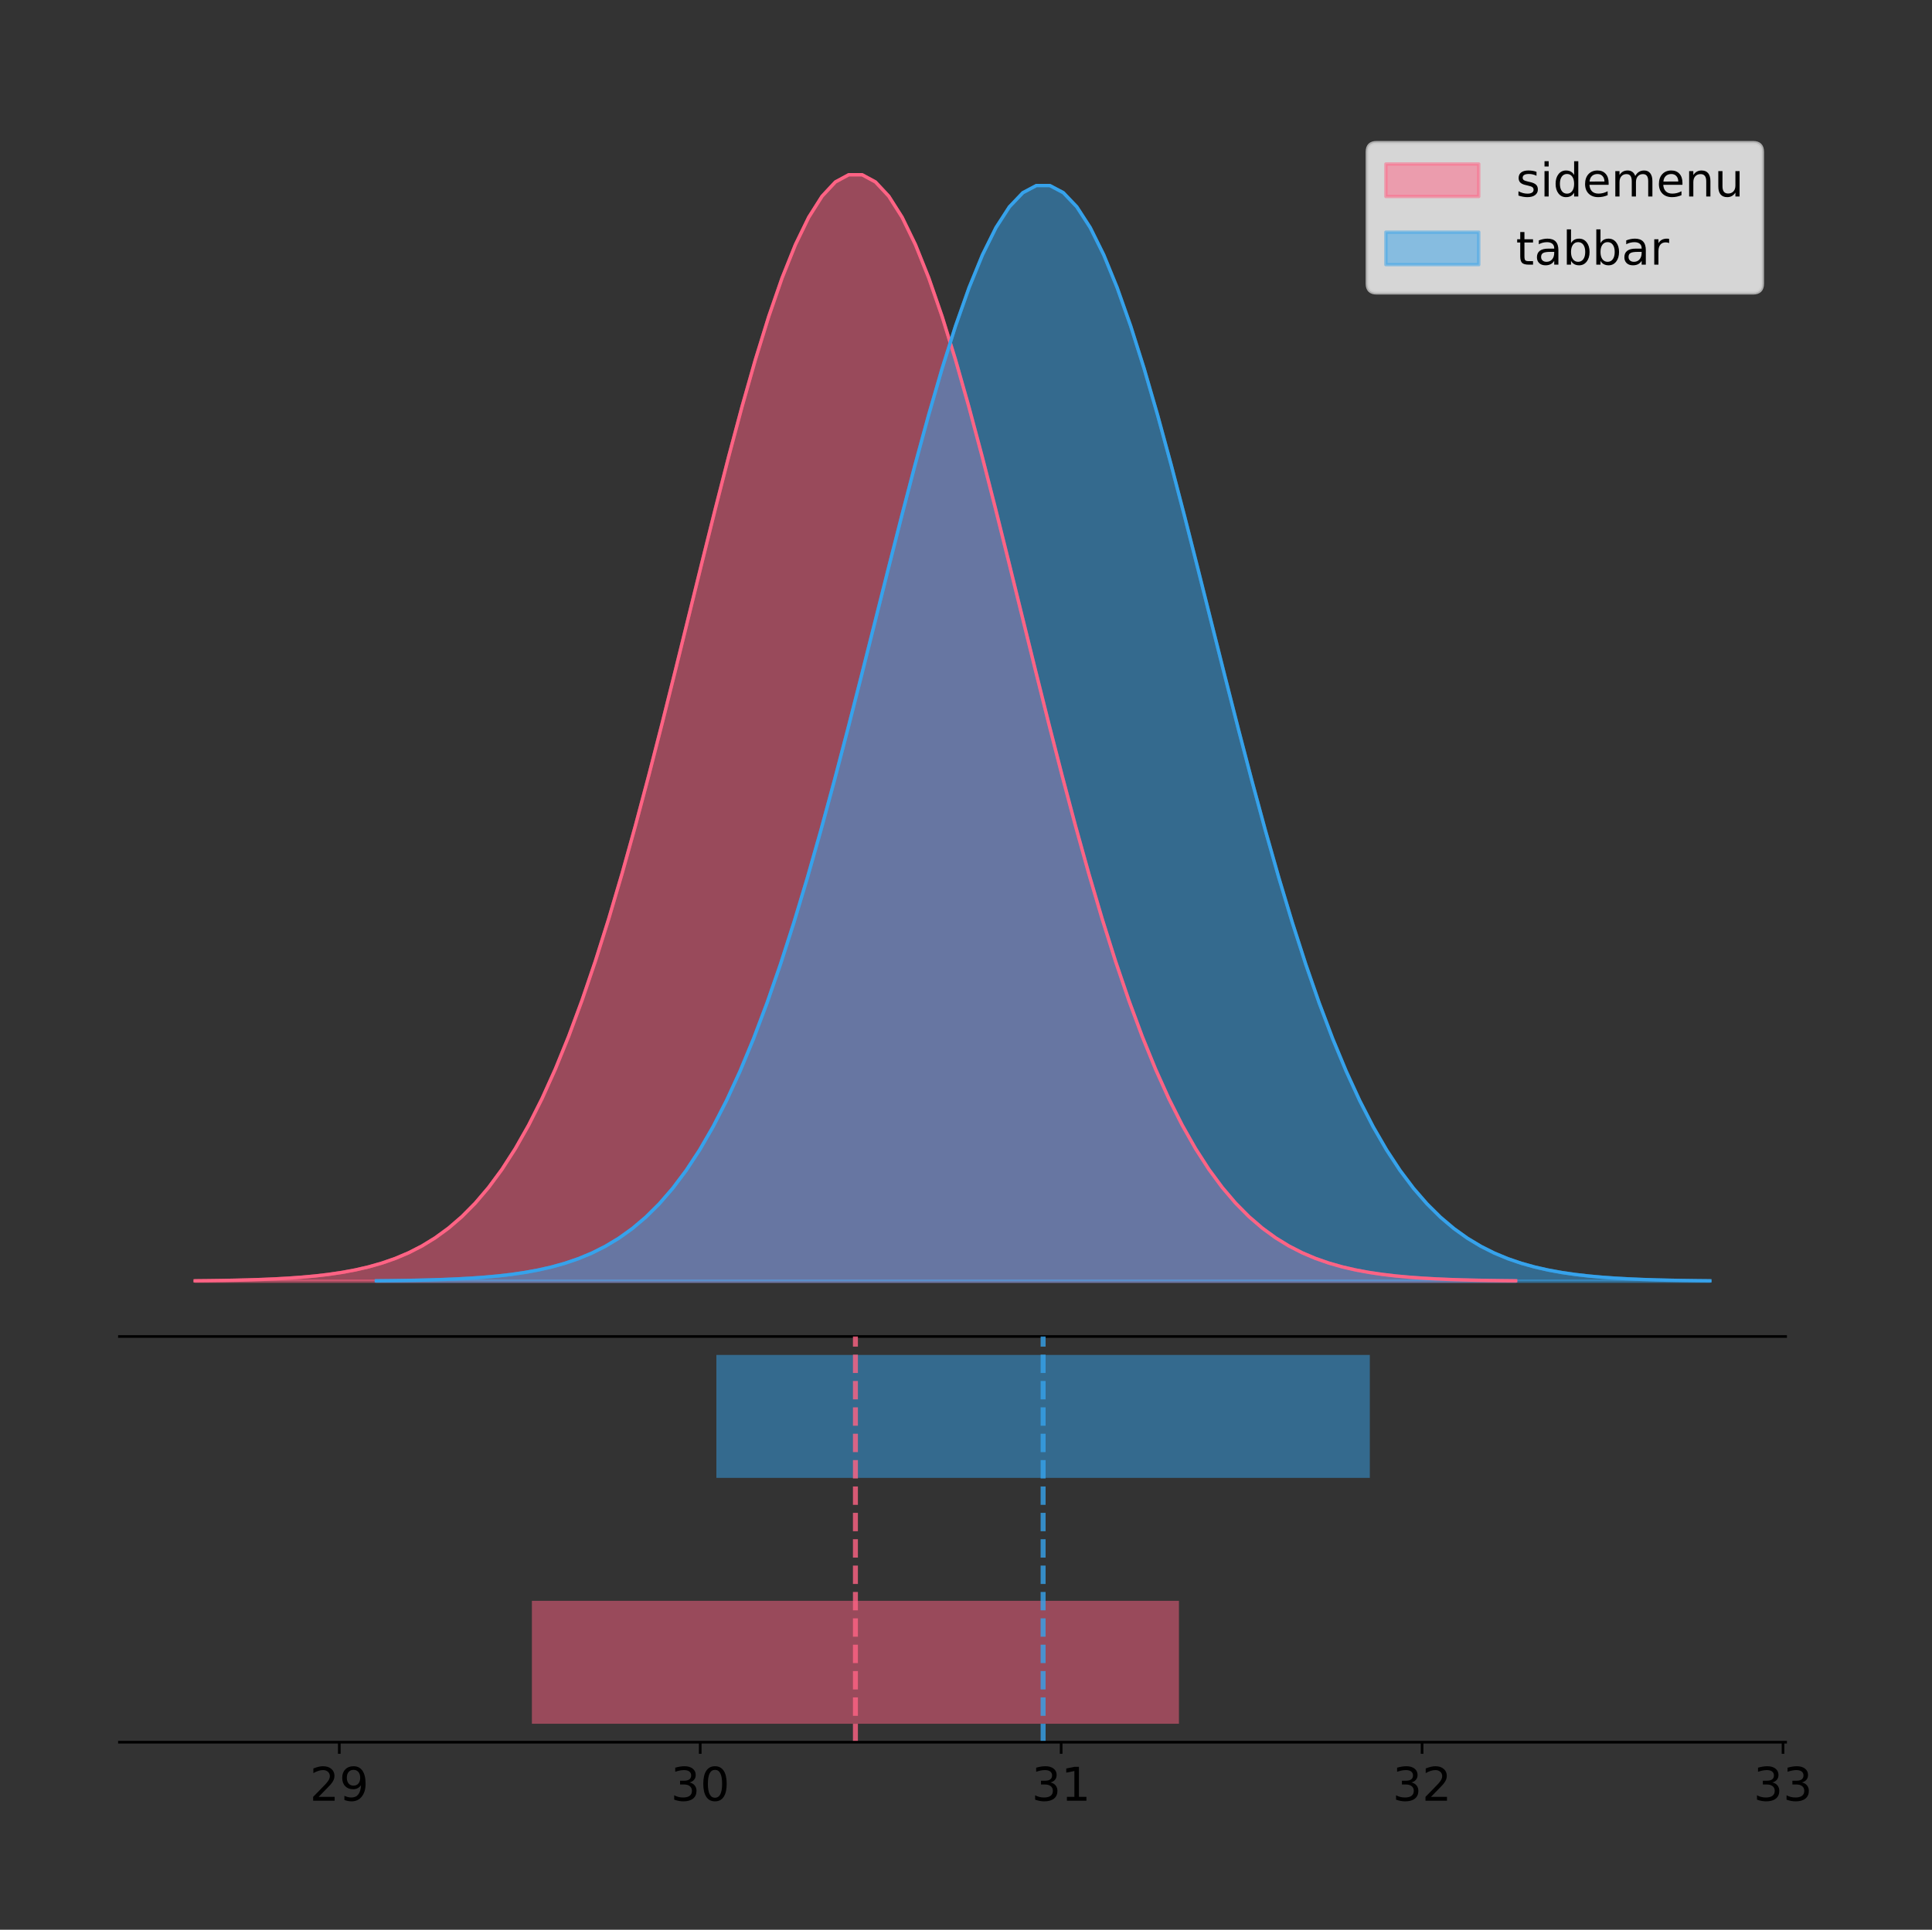 <?xml version="1.0" encoding="utf-8" standalone="no"?>
<!DOCTYPE svg PUBLIC "-//W3C//DTD SVG 1.1//EN"
  "http://www.w3.org/Graphics/SVG/1.1/DTD/svg11.dtd">
<!-- Created with matplotlib (https://matplotlib.org/) -->
<svg height="581.789pt" version="1.1" viewBox="0 0 582.326 581.789" width="582.326pt" xmlns="http://www.w3.org/2000/svg" xmlns:xlink="http://www.w3.org/1999/xlink">
 <rect x="0" y="0" width="582.326" height="581.789" fill="#333333" stroke="none"/>
 <defs>
  <style type="text/css">
*{stroke-linecap:butt;stroke-linejoin:round;}
  </style>
 </defs>
 <g id="figure_1">
  <g id="patch_1">
   <path d="M 0 581.789 
L 582.326 581.789 
L 582.326 0 
L 0 0 
z
" style="fill:none;"/>
  </g>
  <g id="axes_1">
   <g id="patch_2">
    <path d="M 36 402.93 
L 538.2 402.93 
L 538.2 36 
L 36 36 
z
" style="fill:none;"/>
   </g>
   <g id="PolyCollection_1">
    <defs>
     <path d="M 58.827 -195.538 
L 58.827 -195.65 
L 62.848 -195.692 
L 66.868 -195.749 
L 70.888 -195.825 
L 74.909 -195.925 
L 78.929 -196.058 
L 82.949 -196.23 
L 86.97 -196.455 
L 90.99 -196.744 
L 95.01 -197.115 
L 99.031 -197.585 
L 103.051 -198.179 
L 107.071 -198.923 
L 111.092 -199.848 
L 115.112 -200.99 
L 119.132 -202.39 
L 123.153 -204.093 
L 127.173 -206.151 
L 131.193 -208.617 
L 135.214 -211.552 
L 139.234 -215.017 
L 143.254 -219.078 
L 147.275 -223.801 
L 151.295 -229.25 
L 155.315 -235.488 
L 159.336 -242.572 
L 163.356 -250.552 
L 167.376 -259.468 
L 171.397 -269.344 
L 175.417 -280.192 
L 179.437 -292.002 
L 183.458 -304.744 
L 187.478 -318.365 
L 191.498 -332.786 
L 195.519 -347.901 
L 199.539 -363.58 
L 203.559 -379.667 
L 207.579 -395.98 
L 211.6 -412.318 
L 215.62 -428.462 
L 219.64 -444.18 
L 223.661 -459.23 
L 227.681 -473.372 
L 231.701 -486.366 
L 235.722 -497.987 
L 239.742 -508.025 
L 243.762 -516.294 
L 247.783 -522.64 
L 251.803 -526.94 
L 255.823 -529.111 
L 259.844 -529.111 
L 263.864 -526.94 
L 267.884 -522.64 
L 271.905 -516.294 
L 275.925 -508.025 
L 279.945 -497.987 
L 283.966 -486.366 
L 287.986 -473.372 
L 292.006 -459.23 
L 296.027 -444.18 
L 300.047 -428.462 
L 304.067 -412.318 
L 308.088 -395.98 
L 312.108 -379.667 
L 316.128 -363.58 
L 320.149 -347.901 
L 324.169 -332.786 
L 328.189 -318.365 
L 332.21 -304.744 
L 336.23 -292.002 
L 340.25 -280.192 
L 344.271 -269.344 
L 348.291 -259.468 
L 352.311 -250.552 
L 356.332 -242.572 
L 360.352 -235.488 
L 364.372 -229.25 
L 368.393 -223.801 
L 372.413 -219.078 
L 376.433 -215.017 
L 380.454 -211.552 
L 384.474 -208.617 
L 388.494 -206.151 
L 392.515 -204.093 
L 396.535 -202.39 
L 400.555 -200.99 
L 404.576 -199.848 
L 408.596 -198.923 
L 412.616 -198.179 
L 416.637 -197.585 
L 420.657 -197.115 
L 424.677 -196.744 
L 428.698 -196.455 
L 432.718 -196.23 
L 436.738 -196.058 
L 440.759 -195.925 
L 444.779 -195.825 
L 448.799 -195.749 
L 452.82 -195.692 
L 456.84 -195.65 
L 456.84 -195.538 
L 456.84 -195.538 
L 452.82 -195.538 
L 448.799 -195.538 
L 444.779 -195.538 
L 440.759 -195.538 
L 436.738 -195.538 
L 432.718 -195.538 
L 428.698 -195.538 
L 424.677 -195.538 
L 420.657 -195.538 
L 416.637 -195.538 
L 412.616 -195.538 
L 408.596 -195.538 
L 404.576 -195.538 
L 400.555 -195.538 
L 396.535 -195.538 
L 392.515 -195.538 
L 388.494 -195.538 
L 384.474 -195.538 
L 380.454 -195.538 
L 376.433 -195.538 
L 372.413 -195.538 
L 368.393 -195.538 
L 364.372 -195.538 
L 360.352 -195.538 
L 356.332 -195.538 
L 352.311 -195.538 
L 348.291 -195.538 
L 344.271 -195.538 
L 340.25 -195.538 
L 336.23 -195.538 
L 332.21 -195.538 
L 328.189 -195.538 
L 324.169 -195.538 
L 320.149 -195.538 
L 316.128 -195.538 
L 312.108 -195.538 
L 308.088 -195.538 
L 304.067 -195.538 
L 300.047 -195.538 
L 296.027 -195.538 
L 292.006 -195.538 
L 287.986 -195.538 
L 283.966 -195.538 
L 279.945 -195.538 
L 275.925 -195.538 
L 271.905 -195.538 
L 267.884 -195.538 
L 263.864 -195.538 
L 259.844 -195.538 
L 255.823 -195.538 
L 251.803 -195.538 
L 247.783 -195.538 
L 243.762 -195.538 
L 239.742 -195.538 
L 235.722 -195.538 
L 231.701 -195.538 
L 227.681 -195.538 
L 223.661 -195.538 
L 219.64 -195.538 
L 215.62 -195.538 
L 211.6 -195.538 
L 207.579 -195.538 
L 203.559 -195.538 
L 199.539 -195.538 
L 195.519 -195.538 
L 191.498 -195.538 
L 187.478 -195.538 
L 183.458 -195.538 
L 179.437 -195.538 
L 175.417 -195.538 
L 171.397 -195.538 
L 167.376 -195.538 
L 163.356 -195.538 
L 159.336 -195.538 
L 155.315 -195.538 
L 151.295 -195.538 
L 147.275 -195.538 
L 143.254 -195.538 
L 139.234 -195.538 
L 135.214 -195.538 
L 131.193 -195.538 
L 127.173 -195.538 
L 123.153 -195.538 
L 119.132 -195.538 
L 115.112 -195.538 
L 111.092 -195.538 
L 107.071 -195.538 
L 103.051 -195.538 
L 99.031 -195.538 
L 95.01 -195.538 
L 90.99 -195.538 
L 86.97 -195.538 
L 82.949 -195.538 
L 78.929 -195.538 
L 74.909 -195.538 
L 70.888 -195.538 
L 66.868 -195.538 
L 62.848 -195.538 
L 58.827 -195.538 
z
" id="m02226de5ea" style="stroke:#ff6384;stroke-opacity:0.5;"/>
    </defs>
    <g clip-path="url(#p140b2e3a0e)">
     <use style="fill:#ff6384;fill-opacity:0.5;stroke:#ff6384;stroke-opacity:0.5;" x="0" xlink:href="#m02226de5ea" y="581.789"/>
    </g>
   </g>
   <g id="PolyCollection_2">
    <defs>
     <path d="M 113.434 -195.538 
L 113.434 -195.649 
L 117.494 -195.691 
L 121.554 -195.747 
L 125.614 -195.822 
L 129.674 -195.921 
L 133.734 -196.052 
L 137.794 -196.224 
L 141.854 -196.446 
L 145.914 -196.733 
L 149.974 -197.099 
L 154.034 -197.565 
L 158.094 -198.153 
L 162.154 -198.89 
L 166.214 -199.806 
L 170.274 -200.937 
L 174.334 -202.323 
L 178.394 -204.01 
L 182.454 -206.047 
L 186.514 -208.489 
L 190.574 -211.395 
L 194.634 -214.827 
L 198.694 -218.848 
L 202.754 -223.525 
L 206.814 -228.921 
L 210.874 -235.098 
L 214.934 -242.113 
L 218.994 -250.015 
L 223.054 -258.843 
L 227.114 -268.623 
L 231.174 -279.365 
L 235.234 -291.06 
L 239.294 -303.678 
L 243.354 -317.166 
L 247.414 -331.445 
L 251.474 -346.413 
L 255.534 -361.939 
L 259.593 -377.868 
L 263.653 -394.022 
L 267.713 -410.201 
L 271.773 -426.187 
L 275.833 -441.751 
L 279.893 -456.655 
L 283.953 -470.658 
L 288.013 -483.525 
L 292.073 -495.032 
L 296.133 -504.972 
L 300.193 -513.161 
L 304.253 -519.445 
L 308.313 -523.703 
L 312.373 -525.852 
L 316.433 -525.852 
L 320.493 -523.703 
L 324.553 -519.445 
L 328.613 -513.161 
L 332.673 -504.972 
L 336.733 -495.032 
L 340.793 -483.525 
L 344.853 -470.658 
L 348.913 -456.655 
L 352.973 -441.751 
L 357.033 -426.187 
L 361.093 -410.201 
L 365.153 -394.022 
L 369.213 -377.868 
L 373.273 -361.939 
L 377.333 -346.413 
L 381.393 -331.445 
L 385.453 -317.166 
L 389.513 -303.678 
L 393.573 -291.06 
L 397.633 -279.365 
L 401.693 -268.623 
L 405.753 -258.843 
L 409.813 -250.015 
L 413.873 -242.113 
L 417.933 -235.098 
L 421.993 -228.921 
L 426.053 -223.525 
L 430.113 -218.848 
L 434.173 -214.827 
L 438.233 -211.395 
L 442.293 -208.489 
L 446.353 -206.047 
L 450.413 -204.01 
L 454.473 -202.323 
L 458.533 -200.937 
L 462.593 -199.806 
L 466.653 -198.89 
L 470.713 -198.153 
L 474.773 -197.565 
L 478.833 -197.099 
L 482.893 -196.733 
L 486.953 -196.446 
L 491.013 -196.224 
L 495.073 -196.052 
L 499.133 -195.921 
L 503.193 -195.822 
L 507.253 -195.747 
L 511.313 -195.691 
L 515.373 -195.649 
L 515.373 -195.538 
L 515.373 -195.538 
L 511.313 -195.538 
L 507.253 -195.538 
L 503.193 -195.538 
L 499.133 -195.538 
L 495.073 -195.538 
L 491.013 -195.538 
L 486.953 -195.538 
L 482.893 -195.538 
L 478.833 -195.538 
L 474.773 -195.538 
L 470.713 -195.538 
L 466.653 -195.538 
L 462.593 -195.538 
L 458.533 -195.538 
L 454.473 -195.538 
L 450.413 -195.538 
L 446.353 -195.538 
L 442.293 -195.538 
L 438.233 -195.538 
L 434.173 -195.538 
L 430.113 -195.538 
L 426.053 -195.538 
L 421.993 -195.538 
L 417.933 -195.538 
L 413.873 -195.538 
L 409.813 -195.538 
L 405.753 -195.538 
L 401.693 -195.538 
L 397.633 -195.538 
L 393.573 -195.538 
L 389.513 -195.538 
L 385.453 -195.538 
L 381.393 -195.538 
L 377.333 -195.538 
L 373.273 -195.538 
L 369.213 -195.538 
L 365.153 -195.538 
L 361.093 -195.538 
L 357.033 -195.538 
L 352.973 -195.538 
L 348.913 -195.538 
L 344.853 -195.538 
L 340.793 -195.538 
L 336.733 -195.538 
L 332.673 -195.538 
L 328.613 -195.538 
L 324.553 -195.538 
L 320.493 -195.538 
L 316.433 -195.538 
L 312.373 -195.538 
L 308.313 -195.538 
L 304.253 -195.538 
L 300.193 -195.538 
L 296.133 -195.538 
L 292.073 -195.538 
L 288.013 -195.538 
L 283.953 -195.538 
L 279.893 -195.538 
L 275.833 -195.538 
L 271.773 -195.538 
L 267.713 -195.538 
L 263.653 -195.538 
L 259.593 -195.538 
L 255.534 -195.538 
L 251.474 -195.538 
L 247.414 -195.538 
L 243.354 -195.538 
L 239.294 -195.538 
L 235.234 -195.538 
L 231.174 -195.538 
L 227.114 -195.538 
L 223.054 -195.538 
L 218.994 -195.538 
L 214.934 -195.538 
L 210.874 -195.538 
L 206.814 -195.538 
L 202.754 -195.538 
L 198.694 -195.538 
L 194.634 -195.538 
L 190.574 -195.538 
L 186.514 -195.538 
L 182.454 -195.538 
L 178.394 -195.538 
L 174.334 -195.538 
L 170.274 -195.538 
L 166.214 -195.538 
L 162.154 -195.538 
L 158.094 -195.538 
L 154.034 -195.538 
L 149.974 -195.538 
L 145.914 -195.538 
L 141.854 -195.538 
L 137.794 -195.538 
L 133.734 -195.538 
L 129.674 -195.538 
L 125.614 -195.538 
L 121.554 -195.538 
L 117.494 -195.538 
L 113.434 -195.538 
z
" id="ma979893726" style="stroke:#36a2eb;stroke-opacity:0.5;"/>
    </defs>
    <g clip-path="url(#p140b2e3a0e)">
     <use style="fill:#36a2eb;fill-opacity:0.5;stroke:#36a2eb;stroke-opacity:0.5;" x="0" xlink:href="#ma979893726" y="581.789"/>
    </g>
   </g>
   <g id="line2d_1">
    <path clip-path="url(#p140b2e3a0e)" d="M 58.827 386.139 
L 62.848 386.097 
L 66.868 386.04 
L 70.888 385.965 
L 74.909 385.864 
L 78.929 385.732 
L 82.949 385.559 
L 86.97 385.334 
L 90.99 385.045 
L 95.01 384.675 
L 99.031 384.204 
L 103.051 383.61 
L 107.071 382.867 
L 111.092 381.941 
L 115.112 380.799 
L 119.132 379.399 
L 123.153 377.696 
L 127.173 375.639 
L 131.193 373.172 
L 135.214 370.238 
L 139.234 366.772 
L 143.254 362.711 
L 147.275 357.989 
L 151.295 352.539 
L 155.315 346.301 
L 159.336 339.217 
L 163.356 331.237 
L 167.376 322.322 
L 171.397 312.445 
L 175.417 301.597 
L 179.437 289.787 
L 183.458 277.045 
L 187.478 263.424 
L 191.498 249.004 
L 195.519 233.888 
L 199.539 218.209 
L 203.559 202.123 
L 207.579 185.809 
L 211.6 169.471 
L 215.62 153.327 
L 219.64 137.61 
L 223.661 122.559 
L 227.681 108.418 
L 231.701 95.423 
L 235.722 83.803 
L 239.742 73.765 
L 243.762 65.495 
L 247.783 59.15 
L 251.803 54.85 
L 255.823 52.679 
L 259.844 52.679 
L 263.864 54.85 
L 267.884 59.15 
L 271.905 65.495 
L 275.925 73.765 
L 279.945 83.803 
L 283.966 95.423 
L 287.986 108.418 
L 292.006 122.559 
L 296.027 137.61 
L 300.047 153.327 
L 304.067 169.471 
L 308.088 185.809 
L 312.108 202.123 
L 316.128 218.209 
L 320.149 233.888 
L 324.169 249.004 
L 328.189 263.424 
L 332.21 277.045 
L 336.23 289.787 
L 340.25 301.597 
L 344.271 312.445 
L 348.291 322.322 
L 352.311 331.237 
L 356.332 339.217 
L 360.352 346.301 
L 364.372 352.539 
L 368.393 357.989 
L 372.413 362.711 
L 376.433 366.772 
L 380.454 370.238 
L 384.474 373.172 
L 388.494 375.639 
L 392.515 377.696 
L 396.535 379.399 
L 400.555 380.799 
L 404.576 381.941 
L 408.596 382.867 
L 412.616 383.61 
L 416.637 384.204 
L 420.657 384.675 
L 424.677 385.045 
L 428.698 385.334 
L 432.718 385.559 
L 436.738 385.732 
L 440.759 385.864 
L 444.779 385.965 
L 448.799 386.04 
L 452.82 386.097 
L 456.84 386.139 
" style="fill:none;stroke:#ff6384;stroke-linecap:square;"/>
   </g>
   <g id="line2d_2">
    <path clip-path="url(#p140b2e3a0e)" d="M 113.434 386.14 
L 117.494 386.099 
L 121.554 386.042 
L 125.614 385.967 
L 129.674 385.868 
L 133.734 385.737 
L 137.794 385.566 
L 141.854 385.343 
L 145.914 385.057 
L 149.974 384.69 
L 154.034 384.224 
L 158.094 383.636 
L 162.154 382.9 
L 166.214 381.984 
L 170.274 380.853 
L 174.334 379.466 
L 178.394 377.78 
L 182.454 375.742 
L 186.514 373.3 
L 190.574 370.394 
L 194.634 366.963 
L 198.694 362.941 
L 202.754 358.265 
L 206.814 352.869 
L 210.874 346.692 
L 214.934 339.676 
L 218.994 331.774 
L 223.054 322.946 
L 227.114 313.166 
L 231.174 302.424 
L 235.234 290.729 
L 239.294 278.112 
L 243.354 264.624 
L 247.414 250.344 
L 251.474 235.376 
L 255.534 219.85 
L 259.593 203.921 
L 263.653 187.767 
L 267.713 171.589 
L 271.773 155.602 
L 275.833 140.038 
L 279.893 125.135 
L 283.953 111.132 
L 288.013 98.264 
L 292.073 86.757 
L 296.133 76.817 
L 300.193 68.628 
L 304.253 62.345 
L 308.313 58.087 
L 312.373 55.937 
L 316.433 55.937 
L 320.493 58.087 
L 324.553 62.345 
L 328.613 68.628 
L 332.673 76.817 
L 336.733 86.757 
L 340.793 98.264 
L 344.853 111.132 
L 348.913 125.135 
L 352.973 140.038 
L 357.033 155.602 
L 361.093 171.589 
L 365.153 187.767 
L 369.213 203.921 
L 373.273 219.85 
L 377.333 235.376 
L 381.393 250.344 
L 385.453 264.624 
L 389.513 278.112 
L 393.573 290.729 
L 397.633 302.424 
L 401.693 313.166 
L 405.753 322.946 
L 409.813 331.774 
L 413.873 339.676 
L 417.933 346.692 
L 421.993 352.869 
L 426.053 358.265 
L 430.113 362.941 
L 434.173 366.963 
L 438.233 370.394 
L 442.293 373.3 
L 446.353 375.742 
L 450.413 377.78 
L 454.473 379.466 
L 458.533 380.853 
L 462.593 381.984 
L 466.653 382.9 
L 470.713 383.636 
L 474.773 384.224 
L 478.833 384.69 
L 482.893 385.057 
L 486.953 385.343 
L 491.013 385.566 
L 495.073 385.737 
L 499.133 385.868 
L 503.193 385.967 
L 507.253 386.042 
L 511.313 386.099 
L 515.373 386.14 
" style="fill:none;stroke:#36a2eb;stroke-linecap:square;"/>
   </g>
   <g id="patch_3">
    <path d="M 36 402.93 
L 538.2 402.93 
" style="fill:none;stroke:#000000;stroke-linecap:square;stroke-linejoin:miter;stroke-width:0.8;"/>
   </g>
   <g id="legend_1">
    <g id="patch_4">
     <path d="M 414.919 88.299 
L 528.4 88.299 
Q 531.2 88.299 531.2 85.499 
L 531.2 45.8 
Q 531.2 43 528.4 43 
L 414.919 43 
Q 412.119 43 412.119 45.8 
L 412.119 85.499 
Q 412.119 88.299 414.919 88.299 
z
" style="fill:#ffffff;opacity:0.8;stroke:#cccccc;stroke-linejoin:miter;"/>
    </g>
    <g id="patch_5">
     <path d="M 417.719 59.238 
L 445.719 59.238 
L 445.719 49.438 
L 417.719 49.438 
z
" style="fill:#ff6384;opacity:0.5;stroke:#ff6384;stroke-linejoin:miter;"/>
    </g>
    <g id="text_1">
     <!-- sidemenu -->
     <defs>
      <path d="M 44.281 53.078 
L 44.281 44.578 
Q 40.484 46.531 36.375 47.5 
Q 32.281 48.484 27.875 48.484 
Q 21.188 48.484 17.844 46.438 
Q 14.5 44.391 14.5 40.281 
Q 14.5 37.156 16.891 35.375 
Q 19.281 33.594 26.516 31.984 
L 29.594 31.297 
Q 39.156 29.25 43.188 25.516 
Q 47.219 21.781 47.219 15.094 
Q 47.219 7.469 41.188 3.016 
Q 35.156 -1.422 24.609 -1.422 
Q 20.219 -1.422 15.453 -0.562 
Q 10.688 0.297 5.422 2 
L 5.422 11.281 
Q 10.406 8.688 15.234 7.391 
Q 20.062 6.109 24.812 6.109 
Q 31.156 6.109 34.562 8.281 
Q 37.984 10.453 37.984 14.406 
Q 37.984 18.062 35.516 20.016 
Q 33.062 21.969 24.703 23.781 
L 21.578 24.516 
Q 13.234 26.266 9.516 29.906 
Q 5.812 33.547 5.812 39.891 
Q 5.812 47.609 11.281 51.797 
Q 16.75 56 26.812 56 
Q 31.781 56 36.172 55.266 
Q 40.578 54.547 44.281 53.078 
z
" id="DejaVuSans-115"/>
      <path d="M 9.422 54.688 
L 18.406 54.688 
L 18.406 0 
L 9.422 0 
z
M 9.422 75.984 
L 18.406 75.984 
L 18.406 64.594 
L 9.422 64.594 
z
" id="DejaVuSans-105"/>
      <path d="M 45.406 46.391 
L 45.406 75.984 
L 54.391 75.984 
L 54.391 0 
L 45.406 0 
L 45.406 8.203 
Q 42.578 3.328 38.25 0.953 
Q 33.938 -1.422 27.875 -1.422 
Q 17.969 -1.422 11.734 6.484 
Q 5.516 14.406 5.516 27.297 
Q 5.516 40.188 11.734 48.094 
Q 17.969 56 27.875 56 
Q 33.938 56 38.25 53.625 
Q 42.578 51.266 45.406 46.391 
z
M 14.797 27.297 
Q 14.797 17.391 18.875 11.75 
Q 22.953 6.109 30.078 6.109 
Q 37.203 6.109 41.297 11.75 
Q 45.406 17.391 45.406 27.297 
Q 45.406 37.203 41.297 42.844 
Q 37.203 48.484 30.078 48.484 
Q 22.953 48.484 18.875 42.844 
Q 14.797 37.203 14.797 27.297 
z
" id="DejaVuSans-100"/>
      <path d="M 56.203 29.594 
L 56.203 25.203 
L 14.891 25.203 
Q 15.484 15.922 20.484 11.062 
Q 25.484 6.203 34.422 6.203 
Q 39.594 6.203 44.453 7.469 
Q 49.312 8.734 54.109 11.281 
L 54.109 2.781 
Q 49.266 0.734 44.188 -0.344 
Q 39.109 -1.422 33.891 -1.422 
Q 20.797 -1.422 13.156 6.188 
Q 5.516 13.812 5.516 26.812 
Q 5.516 40.234 12.766 48.109 
Q 20.016 56 32.328 56 
Q 43.359 56 49.781 48.891 
Q 56.203 41.797 56.203 29.594 
z
M 47.219 32.234 
Q 47.125 39.594 43.094 43.984 
Q 39.062 48.391 32.422 48.391 
Q 24.906 48.391 20.391 44.141 
Q 15.875 39.891 15.188 32.172 
z
" id="DejaVuSans-101"/>
      <path d="M 52 44.188 
Q 55.375 50.25 60.062 53.125 
Q 64.75 56 71.094 56 
Q 79.641 56 84.281 50.016 
Q 88.922 44.047 88.922 33.016 
L 88.922 0 
L 79.891 0 
L 79.891 32.719 
Q 79.891 40.578 77.094 44.375 
Q 74.312 48.188 68.609 48.188 
Q 61.625 48.188 57.562 43.547 
Q 53.516 38.922 53.516 30.906 
L 53.516 0 
L 44.484 0 
L 44.484 32.719 
Q 44.484 40.625 41.703 44.406 
Q 38.922 48.188 33.109 48.188 
Q 26.219 48.188 22.156 43.531 
Q 18.109 38.875 18.109 30.906 
L 18.109 0 
L 9.078 0 
L 9.078 54.688 
L 18.109 54.688 
L 18.109 46.188 
Q 21.188 51.219 25.484 53.609 
Q 29.781 56 35.688 56 
Q 41.656 56 45.828 52.969 
Q 50 49.953 52 44.188 
z
" id="DejaVuSans-109"/>
      <path d="M 54.891 33.016 
L 54.891 0 
L 45.906 0 
L 45.906 32.719 
Q 45.906 40.484 42.875 44.328 
Q 39.844 48.188 33.797 48.188 
Q 26.516 48.188 22.312 43.547 
Q 18.109 38.922 18.109 30.906 
L 18.109 0 
L 9.078 0 
L 9.078 54.688 
L 18.109 54.688 
L 18.109 46.188 
Q 21.344 51.125 25.703 53.562 
Q 30.078 56 35.797 56 
Q 45.219 56 50.047 50.172 
Q 54.891 44.344 54.891 33.016 
z
" id="DejaVuSans-110"/>
      <path d="M 8.5 21.578 
L 8.5 54.688 
L 17.484 54.688 
L 17.484 21.922 
Q 17.484 14.156 20.5 10.266 
Q 23.531 6.391 29.594 6.391 
Q 36.859 6.391 41.078 11.031 
Q 45.312 15.672 45.312 23.688 
L 45.312 54.688 
L 54.297 54.688 
L 54.297 0 
L 45.312 0 
L 45.312 8.406 
Q 42.047 3.422 37.719 1 
Q 33.406 -1.422 27.688 -1.422 
Q 18.266 -1.422 13.375 4.438 
Q 8.5 10.297 8.5 21.578 
z
M 31.109 56 
z
" id="DejaVuSans-117"/>
     </defs>
     <g transform="translate(456.919 59.238)scale(0.14 -0.14)">
      <use xlink:href="#DejaVuSans-115"/>
      <use x="52.1" xlink:href="#DejaVuSans-105"/>
      <use x="79.883" xlink:href="#DejaVuSans-100"/>
      <use x="143.359" xlink:href="#DejaVuSans-101"/>
      <use x="204.883" xlink:href="#DejaVuSans-109"/>
      <use x="302.295" xlink:href="#DejaVuSans-101"/>
      <use x="363.818" xlink:href="#DejaVuSans-110"/>
      <use x="427.197" xlink:href="#DejaVuSans-117"/>
     </g>
    </g>
    <g id="patch_6">
     <path d="M 417.719 79.787 
L 445.719 79.787 
L 445.719 69.987 
L 417.719 69.987 
z
" style="fill:#36a2eb;opacity:0.5;stroke:#36a2eb;stroke-linejoin:miter;"/>
    </g>
    <g id="text_2">
     <!-- tabbar -->
     <defs>
      <path d="M 18.312 70.219 
L 18.312 54.688 
L 36.812 54.688 
L 36.812 47.703 
L 18.312 47.703 
L 18.312 18.016 
Q 18.312 11.328 20.141 9.422 
Q 21.969 7.516 27.594 7.516 
L 36.812 7.516 
L 36.812 0 
L 27.594 0 
Q 17.188 0 13.234 3.875 
Q 9.281 7.766 9.281 18.016 
L 9.281 47.703 
L 2.688 47.703 
L 2.688 54.688 
L 9.281 54.688 
L 9.281 70.219 
z
" id="DejaVuSans-116"/>
      <path d="M 34.281 27.484 
Q 23.391 27.484 19.188 25 
Q 14.984 22.516 14.984 16.5 
Q 14.984 11.719 18.141 8.906 
Q 21.297 6.109 26.703 6.109 
Q 34.188 6.109 38.703 11.406 
Q 43.219 16.703 43.219 25.484 
L 43.219 27.484 
z
M 52.203 31.203 
L 52.203 0 
L 43.219 0 
L 43.219 8.297 
Q 40.141 3.328 35.547 0.953 
Q 30.953 -1.422 24.312 -1.422 
Q 15.922 -1.422 10.953 3.297 
Q 6 8.016 6 15.922 
Q 6 25.141 12.172 29.828 
Q 18.359 34.516 30.609 34.516 
L 43.219 34.516 
L 43.219 35.406 
Q 43.219 41.609 39.141 45 
Q 35.062 48.391 27.688 48.391 
Q 23 48.391 18.547 47.266 
Q 14.109 46.141 10.016 43.891 
L 10.016 52.203 
Q 14.938 54.109 19.578 55.047 
Q 24.219 56 28.609 56 
Q 40.484 56 46.344 49.844 
Q 52.203 43.703 52.203 31.203 
z
" id="DejaVuSans-97"/>
      <path d="M 48.688 27.297 
Q 48.688 37.203 44.609 42.844 
Q 40.531 48.484 33.406 48.484 
Q 26.266 48.484 22.188 42.844 
Q 18.109 37.203 18.109 27.297 
Q 18.109 17.391 22.188 11.75 
Q 26.266 6.109 33.406 6.109 
Q 40.531 6.109 44.609 11.75 
Q 48.688 17.391 48.688 27.297 
z
M 18.109 46.391 
Q 20.953 51.266 25.266 53.625 
Q 29.594 56 35.594 56 
Q 45.562 56 51.781 48.094 
Q 58.016 40.188 58.016 27.297 
Q 58.016 14.406 51.781 6.484 
Q 45.562 -1.422 35.594 -1.422 
Q 29.594 -1.422 25.266 0.953 
Q 20.953 3.328 18.109 8.203 
L 18.109 0 
L 9.078 0 
L 9.078 75.984 
L 18.109 75.984 
z
" id="DejaVuSans-98"/>
      <path d="M 41.109 46.297 
Q 39.594 47.172 37.812 47.578 
Q 36.031 48 33.891 48 
Q 26.266 48 22.188 43.047 
Q 18.109 38.094 18.109 28.812 
L 18.109 0 
L 9.078 0 
L 9.078 54.688 
L 18.109 54.688 
L 18.109 46.188 
Q 20.953 51.172 25.484 53.578 
Q 30.031 56 36.531 56 
Q 37.453 56 38.578 55.875 
Q 39.703 55.766 41.062 55.516 
z
" id="DejaVuSans-114"/>
     </defs>
     <g transform="translate(456.919 79.787)scale(0.14 -0.14)">
      <use xlink:href="#DejaVuSans-116"/>
      <use x="39.209" xlink:href="#DejaVuSans-97"/>
      <use x="100.488" xlink:href="#DejaVuSans-98"/>
      <use x="163.965" xlink:href="#DejaVuSans-98"/>
      <use x="227.441" xlink:href="#DejaVuSans-97"/>
      <use x="288.721" xlink:href="#DejaVuSans-114"/>
     </g>
    </g>
   </g>
  </g>
  <g id="axes_2">
   <g id="patch_7">
    <path d="M 36 525.24 
L 538.2 525.24 
L 538.2 402.93 
L 36 402.93 
z
" style="fill:none;"/>
   </g>
   <g id="patch_8">
    <path clip-path="url(#p22956a4098)" d="M 160.321 519.68 
L 355.347 519.68 
L 355.347 482.617 
L 160.321 482.617 
z
" style="fill:#ff6384;opacity:0.5;"/>
   </g>
   <g id="patch_9">
    <path clip-path="url(#p22956a4098)" d="M 215.928 445.553 
L 412.878 445.553 
L 412.878 408.49 
L 215.928 408.49 
z
" style="fill:#36a2eb;opacity:0.5;"/>
   </g>
   <g id="matplotlib.axis_1">
    <g id="xtick_1">
     <g id="line2d_3">
      <defs>
       <path d="M 0 0 
L 0 3.5 
" id="mb60b2c9ef5" style="stroke:#000000;stroke-width:0.8;"/>
      </defs>
      <g>
       <use style="stroke:#000000;stroke-width:0.8;" x="102.267" xlink:href="#mb60b2c9ef5" y="525.24"/>
      </g>
     </g>
     <g id="text_3">
      <!-- 29 -->
      <defs>
       <path d="M 19.188 8.297 
L 53.609 8.297 
L 53.609 0 
L 7.328 0 
L 7.328 8.297 
Q 12.938 14.109 22.625 23.891 
Q 32.328 33.688 34.812 36.531 
Q 39.547 41.844 41.422 45.531 
Q 43.312 49.219 43.312 52.781 
Q 43.312 58.594 39.234 62.25 
Q 35.156 65.922 28.609 65.922 
Q 23.969 65.922 18.812 64.312 
Q 13.672 62.703 7.812 59.422 
L 7.812 69.391 
Q 13.766 71.781 18.938 73 
Q 24.125 74.219 28.422 74.219 
Q 39.75 74.219 46.484 68.547 
Q 53.219 62.891 53.219 53.422 
Q 53.219 48.922 51.531 44.891 
Q 49.859 40.875 45.406 35.406 
Q 44.188 33.984 37.641 27.219 
Q 31.109 20.453 19.188 8.297 
z
" id="DejaVuSans-50"/>
       <path d="M 10.984 1.516 
L 10.984 10.5 
Q 14.703 8.734 18.5 7.812 
Q 22.312 6.891 25.984 6.891 
Q 35.75 6.891 40.891 13.453 
Q 46.047 20.016 46.781 33.406 
Q 43.953 29.203 39.594 26.953 
Q 35.25 24.703 29.984 24.703 
Q 19.047 24.703 12.672 31.312 
Q 6.297 37.938 6.297 49.422 
Q 6.297 60.641 12.938 67.422 
Q 19.578 74.219 30.609 74.219 
Q 43.266 74.219 49.922 64.516 
Q 56.594 54.828 56.594 36.375 
Q 56.594 19.141 48.406 8.859 
Q 40.234 -1.422 26.422 -1.422 
Q 22.703 -1.422 18.891 -0.688 
Q 15.094 0.047 10.984 1.516 
z
M 30.609 32.422 
Q 37.25 32.422 41.125 36.953 
Q 45.016 41.5 45.016 49.422 
Q 45.016 57.281 41.125 61.844 
Q 37.25 66.406 30.609 66.406 
Q 23.969 66.406 20.094 61.844 
Q 16.219 57.281 16.219 49.422 
Q 16.219 41.5 20.094 36.953 
Q 23.969 32.422 30.609 32.422 
z
" id="DejaVuSans-57"/>
      </defs>
      <g transform="translate(93.359 542.878)scale(0.14 -0.14)">
       <use xlink:href="#DejaVuSans-50"/>
       <use x="63.623" xlink:href="#DejaVuSans-57"/>
      </g>
     </g>
    </g>
    <g id="xtick_2">
     <g id="line2d_4">
      <g>
       <use style="stroke:#000000;stroke-width:0.8;" x="211.055" xlink:href="#mb60b2c9ef5" y="525.24"/>
      </g>
     </g>
     <g id="text_4">
      <!-- 30 -->
      <defs>
       <path d="M 40.578 39.312 
Q 47.656 37.797 51.625 33 
Q 55.609 28.219 55.609 21.188 
Q 55.609 10.406 48.188 4.484 
Q 40.766 -1.422 27.094 -1.422 
Q 22.516 -1.422 17.656 -0.516 
Q 12.797 0.391 7.625 2.203 
L 7.625 11.719 
Q 11.719 9.328 16.594 8.109 
Q 21.484 6.891 26.812 6.891 
Q 36.078 6.891 40.938 10.547 
Q 45.797 14.203 45.797 21.188 
Q 45.797 27.641 41.281 31.266 
Q 36.766 34.906 28.719 34.906 
L 20.219 34.906 
L 20.219 43.016 
L 29.109 43.016 
Q 36.375 43.016 40.234 45.922 
Q 44.094 48.828 44.094 54.297 
Q 44.094 59.906 40.109 62.906 
Q 36.141 65.922 28.719 65.922 
Q 24.656 65.922 20.016 65.031 
Q 15.375 64.156 9.812 62.312 
L 9.812 71.094 
Q 15.438 72.656 20.344 73.438 
Q 25.25 74.219 29.594 74.219 
Q 40.828 74.219 47.359 69.109 
Q 53.906 64.016 53.906 55.328 
Q 53.906 49.266 50.438 45.094 
Q 46.969 40.922 40.578 39.312 
z
" id="DejaVuSans-51"/>
       <path d="M 31.781 66.406 
Q 24.172 66.406 20.328 58.906 
Q 16.5 51.422 16.5 36.375 
Q 16.5 21.391 20.328 13.891 
Q 24.172 6.391 31.781 6.391 
Q 39.453 6.391 43.281 13.891 
Q 47.125 21.391 47.125 36.375 
Q 47.125 51.422 43.281 58.906 
Q 39.453 66.406 31.781 66.406 
z
M 31.781 74.219 
Q 44.047 74.219 50.516 64.516 
Q 56.984 54.828 56.984 36.375 
Q 56.984 17.969 50.516 8.266 
Q 44.047 -1.422 31.781 -1.422 
Q 19.531 -1.422 13.062 8.266 
Q 6.594 17.969 6.594 36.375 
Q 6.594 54.828 13.062 64.516 
Q 19.531 74.219 31.781 74.219 
z
" id="DejaVuSans-48"/>
      </defs>
      <g transform="translate(202.147 542.878)scale(0.14 -0.14)">
       <use xlink:href="#DejaVuSans-51"/>
       <use x="63.623" xlink:href="#DejaVuSans-48"/>
      </g>
     </g>
    </g>
    <g id="xtick_3">
     <g id="line2d_5">
      <g>
       <use style="stroke:#000000;stroke-width:0.8;" x="319.843" xlink:href="#mb60b2c9ef5" y="525.24"/>
      </g>
     </g>
     <g id="text_5">
      <!-- 31 -->
      <defs>
       <path d="M 12.406 8.297 
L 28.516 8.297 
L 28.516 63.922 
L 10.984 60.406 
L 10.984 69.391 
L 28.422 72.906 
L 38.281 72.906 
L 38.281 8.297 
L 54.391 8.297 
L 54.391 0 
L 12.406 0 
z
" id="DejaVuSans-49"/>
      </defs>
      <g transform="translate(310.935 542.878)scale(0.14 -0.14)">
       <use xlink:href="#DejaVuSans-51"/>
       <use x="63.623" xlink:href="#DejaVuSans-49"/>
      </g>
     </g>
    </g>
    <g id="xtick_4">
     <g id="line2d_6">
      <g>
       <use style="stroke:#000000;stroke-width:0.8;" x="428.631" xlink:href="#mb60b2c9ef5" y="525.24"/>
      </g>
     </g>
     <g id="text_6">
      <!-- 32 -->
      <g transform="translate(419.723 542.878)scale(0.14 -0.14)">
       <use xlink:href="#DejaVuSans-51"/>
       <use x="63.623" xlink:href="#DejaVuSans-50"/>
      </g>
     </g>
    </g>
    <g id="xtick_5">
     <g id="line2d_7">
      <g>
       <use style="stroke:#000000;stroke-width:0.8;" x="537.419" xlink:href="#mb60b2c9ef5" y="525.24"/>
      </g>
     </g>
     <g id="text_7">
      <!-- 33 -->
      <g transform="translate(528.511 542.878)scale(0.14 -0.14)">
       <use xlink:href="#DejaVuSans-51"/>
       <use x="63.623" xlink:href="#DejaVuSans-51"/>
      </g>
     </g>
    </g>
   </g>
   <g id="line2d_8">
    <path clip-path="url(#p22956a4098)" d="M 257.834 525.24 
L 257.834 402.93 
" style="fill:none;stroke:#ff6384;stroke-dasharray:5.55,2.4;stroke-dashoffset:0;stroke-opacity:0.8;stroke-width:1.5;"/>
   </g>
   <g id="line2d_9">
    <path clip-path="url(#p22956a4098)" d="M 314.403 525.24 
L 314.403 402.93 
" style="fill:none;stroke:#36a2eb;stroke-dasharray:5.55,2.4;stroke-dashoffset:0;stroke-opacity:0.8;stroke-width:1.5;"/>
   </g>
   <g id="patch_10">
    <path d="M 36 525.24 
L 538.2 525.24 
" style="fill:none;stroke:#000000;stroke-linecap:square;stroke-linejoin:miter;stroke-width:0.8;"/>
   </g>
  </g>
 </g>
 <defs>
  <clipPath id="p140b2e3a0e">
   <rect height="366.93" width="502.2" x="36" y="36"/>
  </clipPath>
  <clipPath id="p22956a4098">
   <rect height="122.31" width="502.2" x="36" y="402.93"/>
  </clipPath>
 </defs>
</svg>
